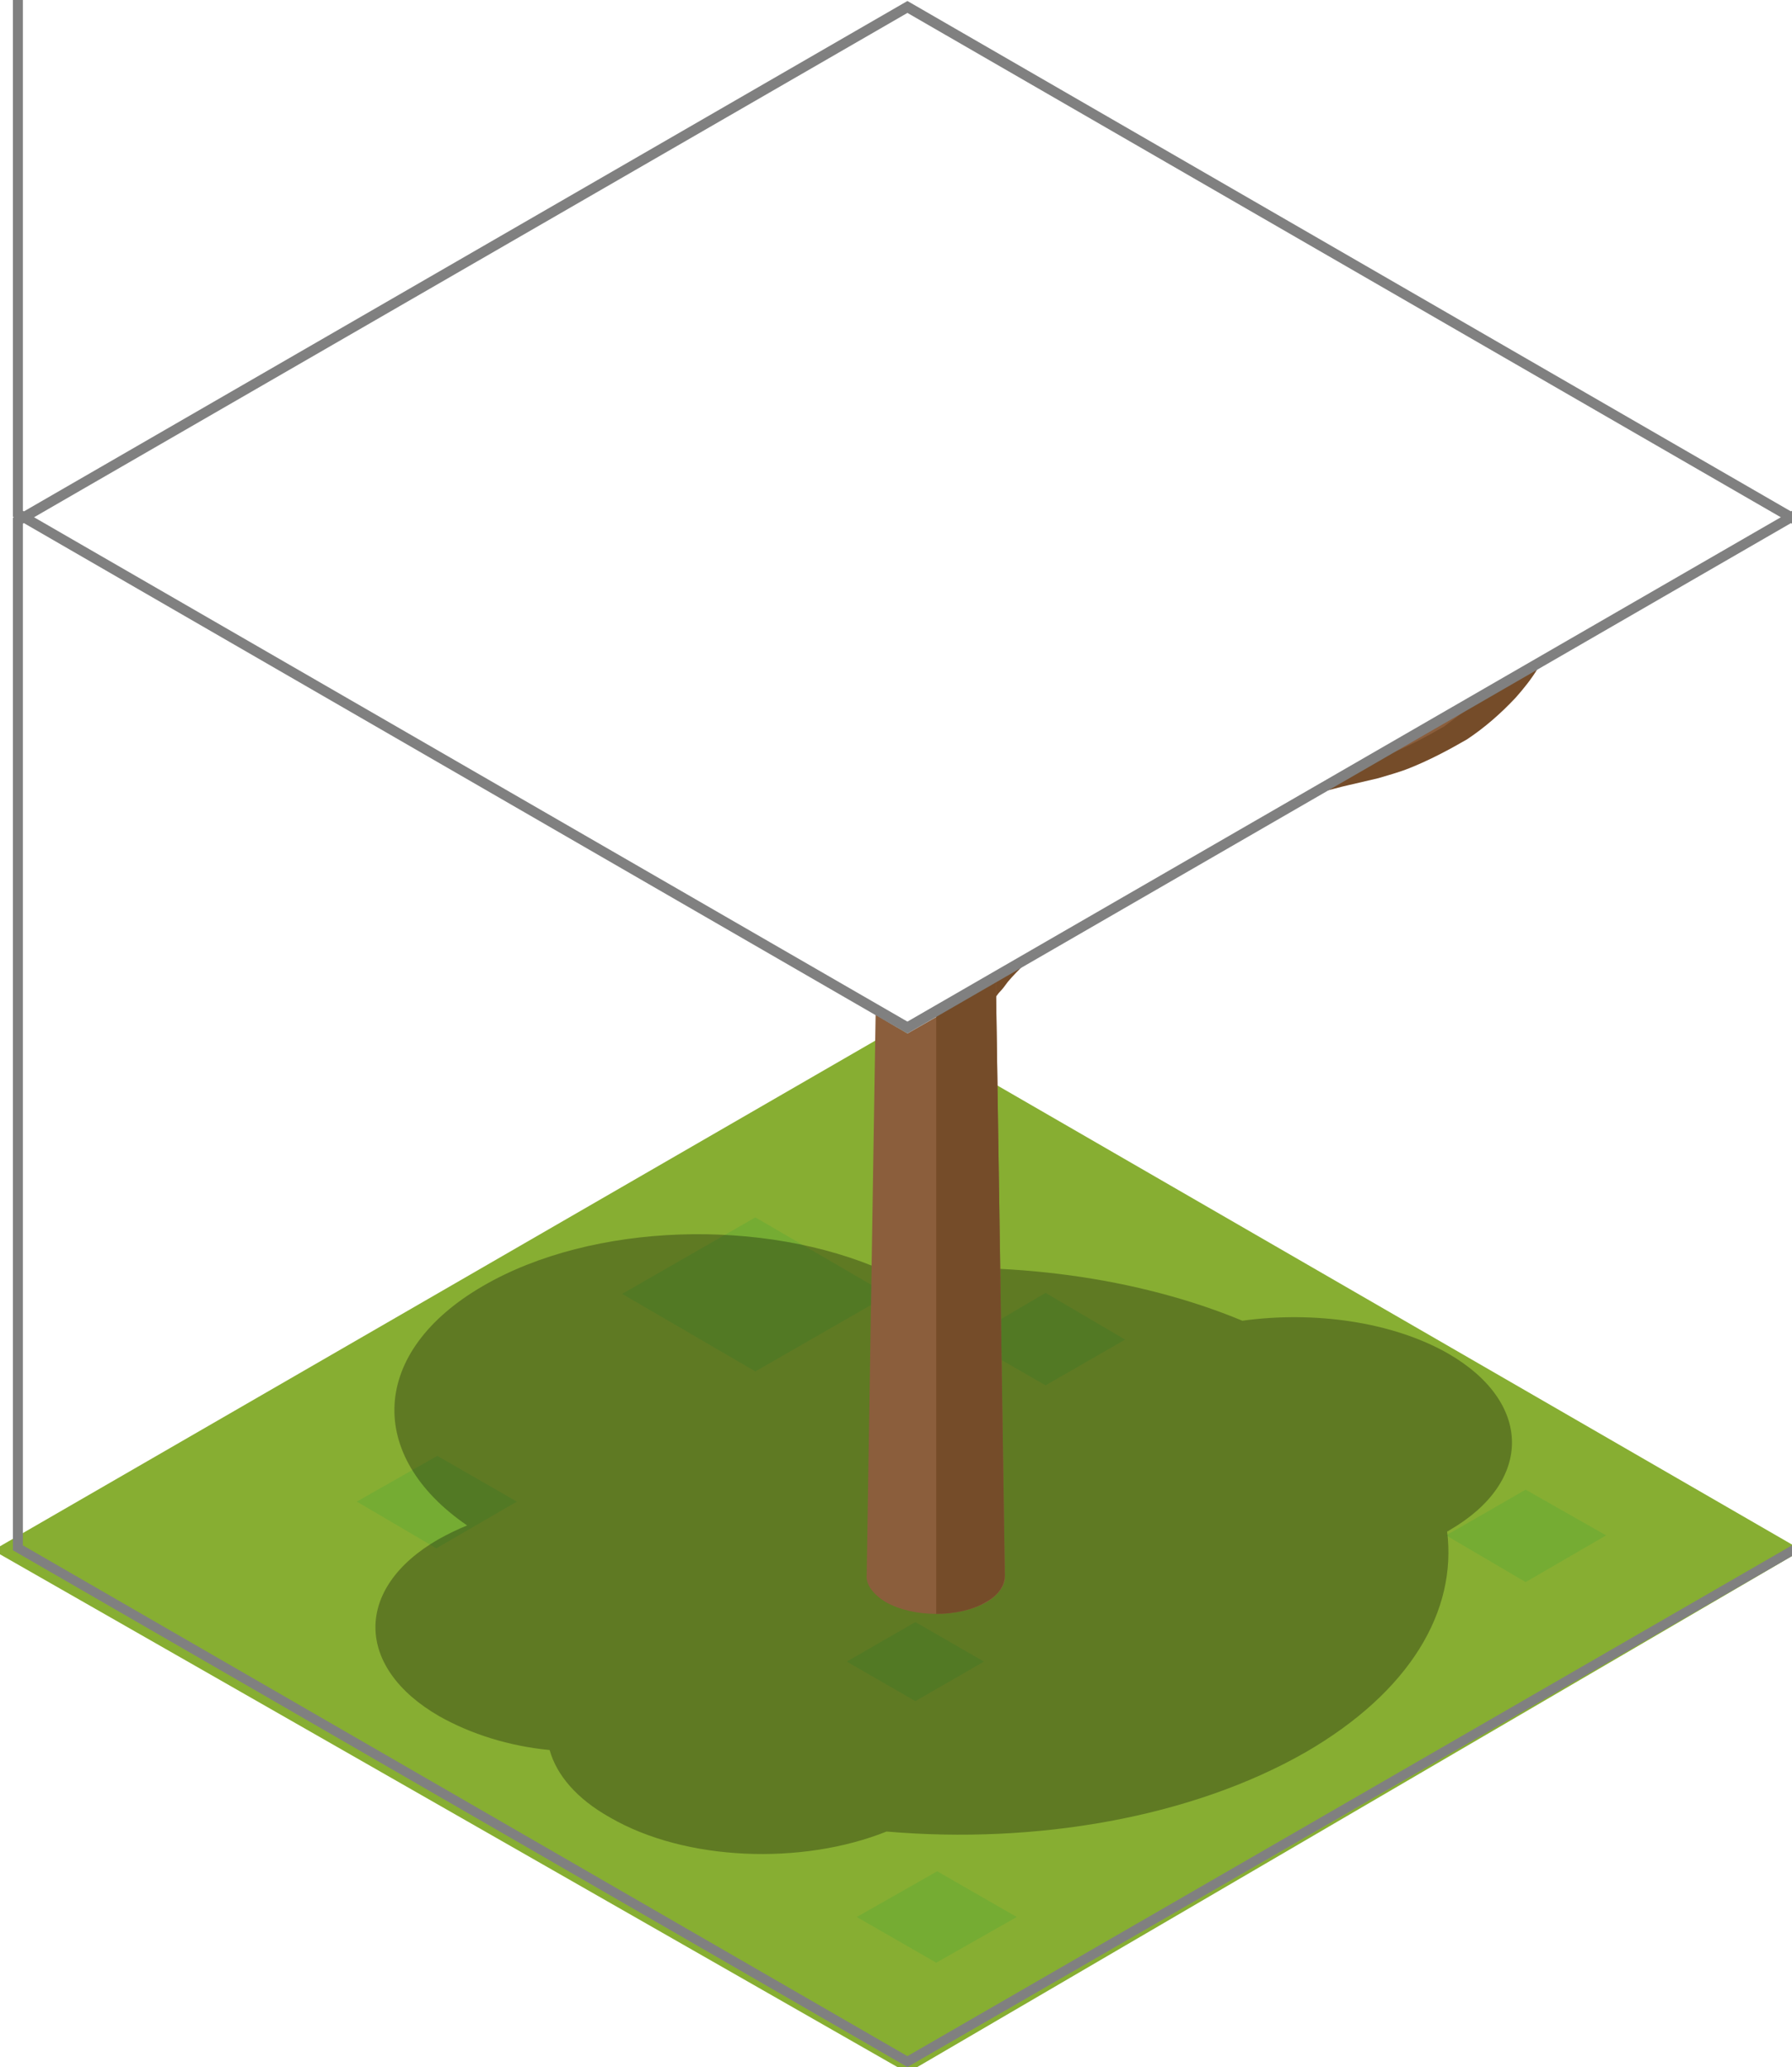 <?xml version="1.0" encoding="utf-8"?>
<!-- Generator: Adobe Illustrator 22.0.1, SVG Export Plug-In . SVG Version: 6.00 Build 0)  -->
<svg version="1.1" id="Layer_1" xmlns="http://www.w3.org/2000/svg" xmlns:xlink="http://www.w3.org/1999/xlink" x="0px" y="0px"
	 viewBox="0 0 180.3 208" style="enable-background:new 0 0 180.3 208;" xml:space="preserve">
<style type="text/css">
	.st0{fill:#87AE32;stroke:#87AE32;stroke-miterlimit:10;}
	.st1{opacity:0.5;}
	.st2{fill:#63AA34;}
	.st3{fill:#63AA34;stroke:#63AA34;stroke-miterlimit:10;}
	.st4{fill-opacity:0.3;}
	.st5{fill:#754C29;}
	.st6{fill:#8B5E3C;}
	.st7{enable-background:new    ;}
	.st8{display:none;fill:#8B5E3C;}
	.st9{fill:#808080;}
</style>
<g id="Layer_1_1_">
	<polygon class="st0" points="180.3,156 91.3,208 0.3,156 90.3,104 	"/>
	<g>
		<g class="st1">
			<polygon class="st2" points="76,122.5 89.4,130.3 76,138 62.6,130.2 			"/>
			<polygon class="st2" points="44,146.5 52,151.1 43.9,155.8 35.9,151.1 			"/>
			<polygon class="st2" points="105.2,130.1 113.2,134.8 105.2,139.4 97.2,134.8 			"/>
			<polygon class="st2" points="153.5,149.9 161.6,154.5 153.5,159.2 145.5,154.5 			"/>
			<polygon class="st2" points="94.3,188.3 102.3,192.9 94.2,197.5 86.2,192.9 			"/>
			<polygon class="st3" points="92.1,163.8 98,167.2 92.1,170.6 86.2,167.2 			"/>
		</g>
	</g>
</g>
<g id="Tree01">
	<g>
		<g>
			<g>
				<path class="st4" d="M0,208L0,208L0,208L0,208L0,208L0,208L0,208L0,208L0,208L0,208L0,208L0,208L0,208L0,208z"/>
				<path class="st4" d="M145.7,136.2c-5.6-3.2-13.5-4.3-20.7-3.3c-10.6-4.4-23.6-6.1-36-5c-12.1-5.4-29.4-4.9-40.4,1.5
					c-11.4,6.6-11.8,17.1-1.6,24.1c-1,0.4-2,0.9-2.9,1.4c-8.5,4.9-8.4,12.9,0.1,17.8c3.2,1.8,7,3,11.1,3.4c0.7,2.5,2.7,4.9,6.1,6.8
					c7.6,4.4,19.3,4.8,27.8,1.4c15,1.3,30.7-1.4,42.2-8c10.5-6.1,15.2-14.2,14.2-22.2c0.1,0,0.2-0.1,0.2-0.1
					C154.3,149.1,154.2,141.1,145.7,136.2z"/>
				<g>
					<g>
						<polygon class="st5" points="0,208 0,208 0,208 0,208 0,208 0,208 0,208 0,208 0,208 						"/>
						<path class="st5" d="M97.1,103.7c1.2-0.6,2.2-1.6,2.8-3c0-0.1,0.2-0.2,0.3-0.4c0.1-0.1,0.2-0.3,0.4-0.5c0.3-0.3,0.5-0.6,0.8-1
							c0.5-0.6,1.2-1.3,1.8-1.9c0,0,0,0,0,0c0,0-1.3,0.8-2.7,1.7c-1.6,1-3.4,2.1-3.4,2.1V103.7z"/>
						<polygon class="st5" points="0,208 0,208 0,208 0,208 0,208 0,208 0,208 						"/>
						<path class="st5" d="M135.7,79l3-0.7c1-0.3,2.1-0.6,3.1-1c2-0.8,3.9-1.8,5.8-2.9c1.8-1.2,3.4-2.6,4.9-4.2
							c0.8-0.9,1.6-1.9,2.2-2.9l-21.8,12.4C133.8,79.5,134.8,79.2,135.7,79z"/>
						<polygon class="st6" points="0,208 0,208 0,208 0,208 						"/>
						<path class="st6" d="M139.4,76c0,0,0.1,0,0.1,0c2-0.8,3.9-1.8,5.8-2.9c0.8-0.6,1.6-1.2,2.4-1.8L139.4,76z"/>
					</g>
					<g>
						<g>
							<g>
								<g class="st7">
									<g>
										<polygon class="st8" points="100.2,98.9 98.1,-39.5 90.4,-39.5 88.1,102.1 91.3,104 										"/>
										<path class="st6" d="M101.1,158.5l-0.9-59.6l-8.9,5.1l-3.2-1.9l-0.9,56.4c-0.1,0.9,0.6,1.9,1.9,2.7
											c2.8,1.6,7.4,1.6,10.2,0C100.6,160.4,101.2,159.4,101.1,158.5z"/>
									</g>
								</g>
								<polygon class="st5" points="0,208 0,208 0,208 0,208 								"/>
								<polygon class="st5" points="0,208 0,208 0,208 0,208 0,208 								"/>
								<path class="st5" d="M94.2,101.8l0,60.6c1.8,0,3.7-0.4,5-1.2c1.3-0.7,1.9-1.7,1.9-2.7l-0.9-59.9L94.2,101.8z"/>
							</g>
						</g>
					</g>
				</g>
			</g>
		</g>
	</g>
</g>
<g id="grid">
	<g>
		<path class="st9" d="M91.3,1.3l89,51.4v102.8l-89,51.4l-89-51.4V52.7L91.3,1.3 M91.3,0.1l-90,52V156l90,52l90-52V52.1L91.3,0.1
			L91.3,0.1z"/>
	</g>
	<g>
		<path class="st9" d="M91.3-102.7l89,51.4V51.4l-89,51.4l-89-51.4V-51.3L91.3-102.7 M91.3-103.9l-90,52V52l90,52l90-52V-51.9
			L91.3-103.9L91.3-103.9z"/>
	</g>
</g>
</svg>

